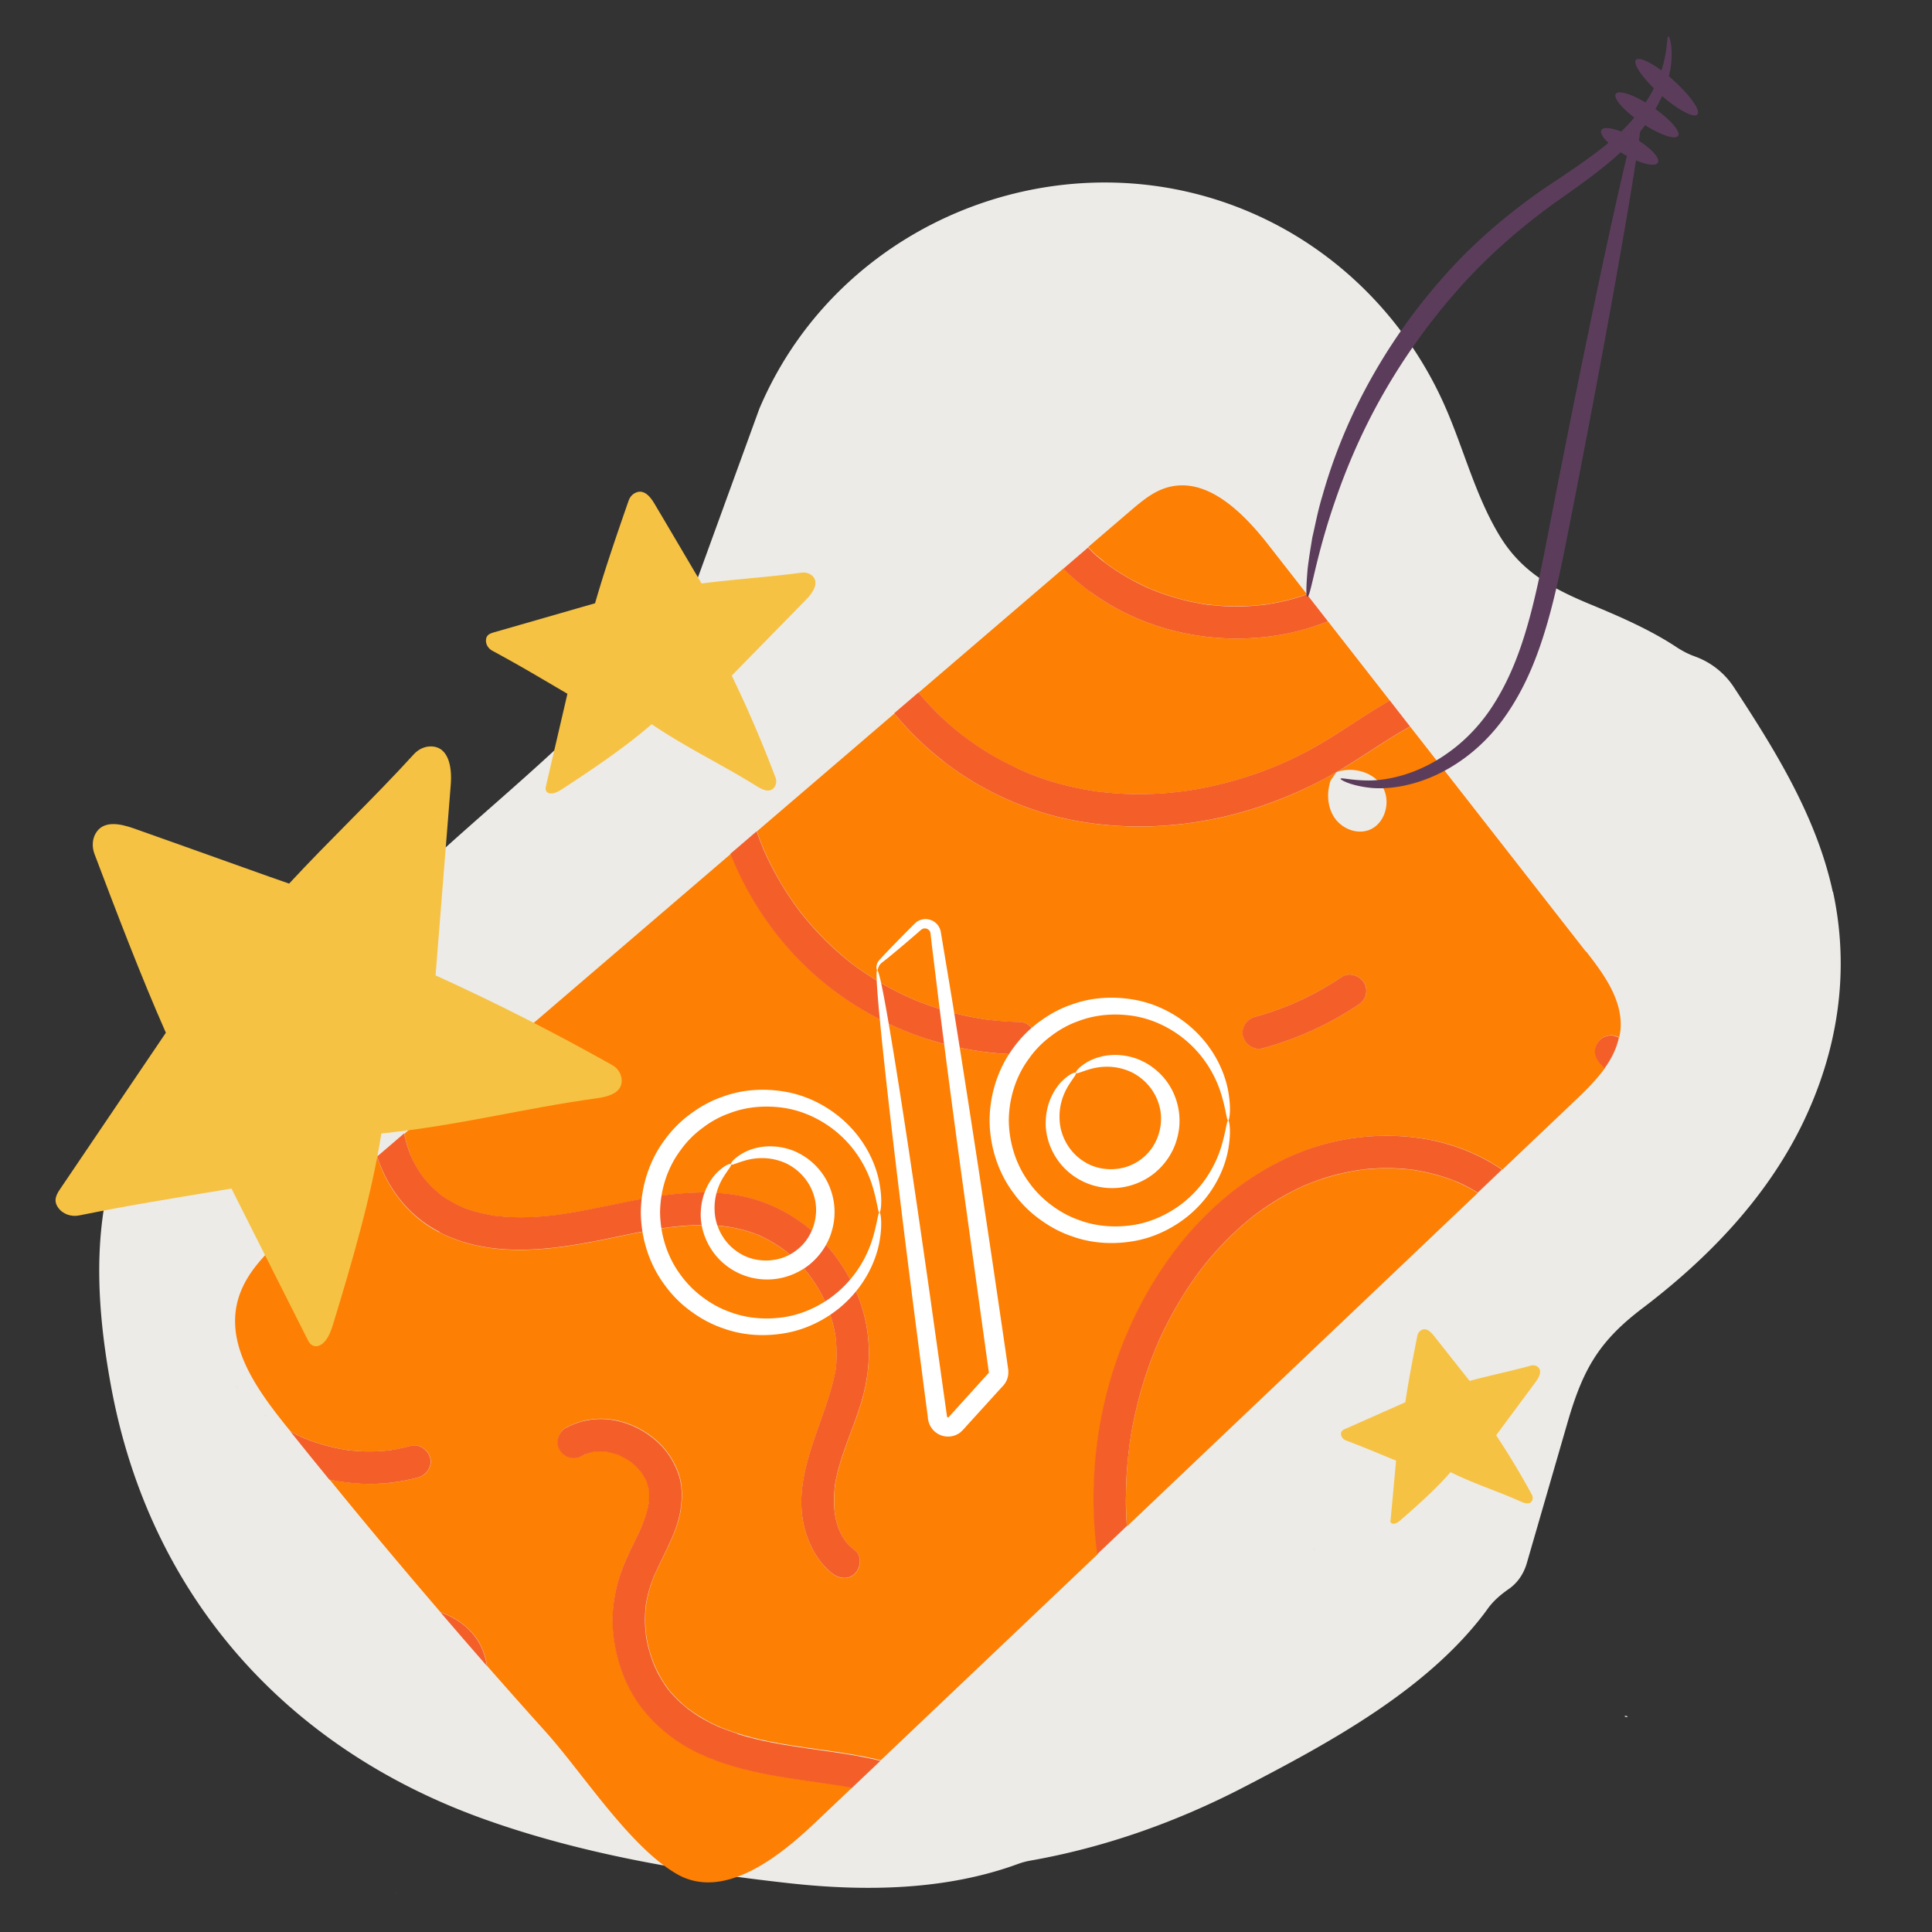 <svg xmlns="http://www.w3.org/2000/svg" viewBox="0 0 200 200"><rect x="0" y="0" width="200" height="200" fill="#333333" stroke="none"/><defs><style>.cls-2{fill:#f45f29}.cls-3{fill:#fff}.cls-4{fill:#fd7f03}.cls-5{fill:#f6c243}.cls-6{fill:#edebe8}</style></defs><path class="cls-6" d="M189.73 92.33c-1.67-7.74-5.93-14.62-10.24-21.19a8.088 8.088 0 0 0-3.97-3.16l-.21-.08c-.62-.23-1.21-.55-1.76-.91-2.66-1.76-5.76-3.12-8.8-4.38-3.95-1.63-7.2-3.36-9.48-7.1-2.49-4.08-3.69-8.85-5.58-13.21-3.68-8.51-10.31-15.55-18.68-19.6-19.63-9.51-43.87-.56-52.41 19.63l-6.27 17.23c-.18.49-.4.96-.66 1.41-7.93 13.22-21.02 21.8-31.69 32.59-.62.63-1.36 1.12-2.13 1.56h-.01c-8.42 4.77-17.09 10.04-22.59 18.24-6.01 8.95-5.63 19.94-3.76 30.12 3.97 21.64 18.07 37.48 38.61 44.83 10.11 3.62 20.96 5.46 31.6 6.64 7.87.87 16.2.74 23.64-1.98.43-.16.87-.28 1.32-.36 7.55-1.33 14.97-3.91 22.11-7.61 8.73-4.53 18.71-9.92 24.8-17.87.15-.2.3-.4.45-.61.58-.81 1.35-1.46 2.17-2.03s1.51-1.45 1.87-2.69l4.23-14.61c1.58-5.43 3.22-8.33 7.71-11.74 6.71-5.09 12.74-11.3 16.5-18.93 3.74-7.61 5.05-15.89 3.25-24.22z" id="BG_Strong"/><g id="Illustrations"><path class="cls-6" d="M132.33 37.39c-.21.35.48.4.66.56l-.16-.42c-.07.18-.31-.02-.5-.13zM168.22 177.69c-.01.15.64-.06.25.03 0-.17-.51-.05-.25-.03z"/><path class="cls-5" d="m56.49 81.49 2.25-9.67c-3.64-2.14-5.03-2.97-7.78-4.46-.42-.23-.69-.67-.65-1.14.05-.52.45-.65.82-.76 3.49-1 6.98-2.01 10.47-3.01.99-3.45 2.31-7.28 3.47-10.61.13-.38.4-.7.77-.85.86-.36 1.5.46 1.92 1.17 1.67 2.81 4.6 7.8 4.87 8.24 3.42-.44 6.94-.66 10.35-1.12.39-.05.79.05 1.09.31.78.7.08 1.76-.57 2.43-2.58 2.64-5.17 5.28-7.75 7.92 1.69 3.49 3.15 6.91 4.53 10.55.14.36.08.79-.18 1.08-.48.53-1.21.16-1.76-.18-3.63-2.27-7.09-3.87-10.88-6.42-2.7 2.36-6.16 4.69-9.16 6.65-.32.21-.66.42-1.04.5-.2.04-.43.03-.59-.09a.471.471 0 0 1-.17-.51zM143.95 157.39l.57-6.18c-2.44-1.01-3.37-1.41-5.2-2.1a.757.757 0 0 1-.5-.65c-.02-.33.22-.44.44-.54 2.07-.92 4.15-1.84 6.22-2.76.32-2.22.81-4.7 1.24-6.87.05-.25.19-.47.41-.59.5-.3.97.16 1.29.56 1.27 1.6 3.51 4.44 3.72 4.69 2.08-.57 4.24-1 6.31-1.58.24-.07.5-.04.7.1.54.37.2 1.08-.15 1.55l-4.12 5.56c1.34 2.02 2.54 4.01 3.7 6.15.12.21.12.48-.02.68-.25.37-.74.2-1.11.04-2.44-1.1-4.72-1.79-7.29-3.05-1.47 1.69-3.41 3.43-5.1 4.9-.18.16-.37.32-.6.4-.12.04-.26.06-.38 0a.305.305 0 0 1-.15-.3z"/><path class="cls-2" d="m136.64 61.05-.06.03c.05-.02.22-.09.06-.03zM148.14 74.12c-.08.03-.06.02-.01 0 .06-.03.11-.05.01 0zM151.22 73.22h.02c.02 0 .04 0 .06-.01-.02 0-.28.03-.08.01zM153.08 73.2h.11-.11zM156.18 74.47c-.05-.04-.04-.03 0 0 .03.02.05.03 0 0zM154.63 73.57s.05.03.07.04c.04.01.04.01-.07-.04zM157.88 76.19s.02.04.04.05c.04.05.05.06-.04-.05zM94.57 71.07l-.06-.07s.13.18.06.07zM41.65 111.6c-.02.13 0 .05 0-.01v.01zM41.62 116.25c.02.14 0 .05 0-.02v.02zM116.91 160.52c-.04-.29.03.29 0 0zM27.65 146.67c-.06-.04-.11-.09-.17-.14-.06-.04-.12-.08-.17-.12.11.09.23.18.34.26zM24.65 143.76c-.04-.05-.07-.11-.11-.16l-.15-.18c.09.11.18.23.26.34zM136.11 160.6c-.03-.08-.06-.16-.09-.23-.02-.06-.05-.11-.08-.17.06.13.11.27.17.4zM40.88 196.12c.02-.06.05-.11.08-.17.03-.08.06-.15.09-.23-.06.13-.11.27-.17.4z"/><path class="cls-4" d="M45.55 123.65s-.07-.05 0 0zM112.79 61.2c-.96-.71-1.87-1.5-2.72-2.34-4.99 4.28-9.99 8.56-14.98 12.84.76.92 1.57 1.79 2.44 2.61.45.43.91.84 1.39 1.23.25.21.5.41.76.61.05.03.09.07.14.1.13.1.27.2.4.3 1.02.74 2.09 1.42 3.2 2.04.54.3 1.1.58 1.66.85.3.14.61.28.91.42l.15.06c.15.06.29.12.44.18 1.18.47 2.39.86 3.61 1.17.69.18 1.39.33 2.09.46.38.07.76.13 1.13.19l.22.03h.07l.49.06a34.936 34.936 0 0 0 7.62-.01c.19-.02.38-.04.57-.07.06 0 .09-.01.11-.01.02 0 .05 0 .1-.01 1.44-.21 2.87-.49 4.28-.86 1.41-.37 2.81-.81 4.18-1.33 1.29-.49 2.37-.97 3.76-1.68 2.59-1.33 4.96-3.01 7.43-4.54.53-.33 1.08-.66 1.63-.98l-6.4-8.2c-1.69.67-3.45 1.16-5.23 1.45-6.76 1.08-13.92-.47-19.45-4.57zM47.84 124.97c.15.07.05.02 0 0zM42.5 119.6c-.03-.06-.06-.12 0 0z"/><path class="cls-4" d="m114.27 58.14.01.01h.01c.06.05.12.09.18.14.17.12.33.24.5.36.63.44 1.29.85 1.96 1.23.68.38 1.37.71 2.07 1.04.03.02.06.03.08.03h.02c.1.04.19.08.29.12.17.07.34.13.51.2.34.13.68.25 1.02.36.76.25 1.53.46 2.32.63.38.08.76.16 1.14.22.2.03.41.07.61.1h.07c.06 0 .15.02.18.02 1.51.18 3.04.2 4.56.09.37-.03.74-.07 1.11-.11h.02c.07 0 .13-.02.2-.03.2-.03.39-.06.59-.1.73-.13 1.46-.29 2.18-.49.47-.13.93-.29 1.39-.45l-3.95-5.06c-2.66-3.41-6.46-7.22-10.6-5.96-1.42.43-2.59 1.43-3.72 2.39-1.46 1.25-2.92 2.5-4.38 3.76.25.24.49.51.75.74.29.25.59.49.89.74zM150.81 122.35c-.07-.03-.16-.07-.19-.08-.12-.05-.25-.1-.38-.14-.46-.17-.93-.32-1.4-.46-.54-.15-1.08-.28-1.63-.39-.24-.05-.48-.09-.73-.13-.1-.02-.21-.03-.31-.05-.07 0-.15-.02-.18-.02-1.07-.12-2.16-.16-3.24-.12-.54.02-1.08.06-1.62.12-.13.01-.27.02-.4.05.07-.01.11-.02.14-.02-.07.01-.19.03-.23.04a24.862 24.862 0 0 0-3.96.96 22.818 22.818 0 0 0-1.62.62c-.12.05-.24.11-.37.17-.24.11-.47.22-.71.34-.93.47-1.83 1-2.7 1.57-.43.29-.86.59-1.28.9-.02.01-.08.06-.13.1-.09.07-.17.13-.25.2-.2.16-.41.33-.61.5-1.6 1.35-3.06 2.87-4.37 4.51-.03.04-.22.29-.23.3-.05.06-.1.13-.15.19-.13.18-.26.35-.39.53a37.075 37.075 0 0 0-2.52 4c-.54.98-1.03 1.99-1.49 3.02-.07.15-.13.3-.19.45-.01.02-.02.05-.03.06-.11.26-.21.52-.31.79-.2.53-.4 1.06-.58 1.59-.73 2.14-1.28 4.34-1.66 6.57-.05.28-.09.56-.13.84l-.06.42c.01-.1.02-.14.02-.16 0 .05-.03.24-.03.28-.07.56-.13 1.12-.18 1.69a48.04 48.04 0 0 0-.15 3.39c0 1.01.03 2.02.1 3.03 12.11-11.51 24.22-23.01 36.32-34.52-.46-.28-.93-.54-1.41-.78-.25-.12-.51-.24-.76-.35zM87.53 159.55c-.05-.06-.12-.14 0 0zM140.89 121.1s.03 0 0 0zM61.57 150.26s-.09 0-.1.01c0 0 .05 0 .1-.01z"/><path d="M138.92 101.12c-1.65 1.1-3.4 2.05-5.22 2.83-1.25.52-2.53.96-3.83 1.32-.85.23-1.45 1.2-1.17 2.06.28.87 1.16 1.42 2.06 1.17a33.93 33.93 0 0 0 9.85-4.49c.36-.24.65-.57.77-1 .11-.4.06-.94-.17-1.29-.47-.73-1.52-1.12-2.3-.6z" style="fill:none"/><path class="cls-6" d="m138.34 79.91-.02.02.06-.03c-.01 0-.03 0-.04.01z"/><path class="cls-4" d="m164.17 98.51-18.19-23.29c-2.32 1.28-4.47 2.81-6.73 4.19-.28.17-.58.33-.86.5 1.71-.57 3.82.01 4.74 1.56.92 1.56.21 3.94-1.52 4.49-1.27.41-2.73-.22-3.47-1.32-.74-1.1-.82-2.57-.4-3.83l.59-.87a43.455 43.455 0 0 1-7.47 3.42c-5.85 2.03-12.12 2.71-18.25 1.82-5.43-.79-10.6-3.01-14.94-6.36a31.383 31.383 0 0 1-5.09-4.95c-4.74 4.07-9.48 8.13-14.23 12.2.21.6.43 1.19.68 1.77 1.01 2.35 2.31 4.56 3.86 6.6 1.53 1.95 3.29 3.71 5.23 5.25 2.01 1.53 4.21 2.8 6.53 3.8 2.42 1 4.97 1.69 7.56 2.07 1.1.14 2.21.22 3.33.24.94.02 1.64.76 1.68 1.68.04.9-.8 1.69-1.68 1.68-3.17-.06-6.35-.57-9.37-1.54-5.3-1.7-10.16-4.72-13.95-8.8a33.213 33.213 0 0 1-6.56-10.43c-11.27 9.66-22.54 19.33-33.81 28.99.01.05.02.1.03.16a15.372 15.372 0 0 0 .65 2.11c.05.12.11.25.17.37.13.27.26.53.41.78.16.28.33.55.51.81.03.05.17.24.22.3.04.05.16.2.19.24.4.48.85.92 1.33 1.33.08.07.16.13.24.2.02.02.03.02.07.05l.4.28c.27.18.55.35.84.5.3.17.62.32.93.46.07.03.14.06.21.08.18.07.35.13.53.19.65.22 1.31.38 1.98.51.19.04.38.07.57.1.05 0 .07.01.09.02.07 0 .13.02.2.02a23.072 23.072 0 0 0 3.2.13c.71-.02 1.42-.07 2.13-.14.38-.04.76-.08 1.14-.13.07-.01.24-.03.28-.04.17-.02.34-.05.5-.08 3.42-.55 6.78-1.43 10.22-1.89 3.4-.45 7.01-.46 10.26.77 2.61.99 4.95 2.63 6.74 4.78 1.77 2.13 3.09 4.64 3.69 7.35.67 3.02.4 6.01-.54 8.95-.51 1.59-1.15 3.14-1.69 4.73-.27.79-.52 1.59-.71 2.41-.08.32-.14.65-.19.97 0 .05-.01.1-.02.15v.02c-.01.15-.03.31-.04.46-.05.67-.05 1.34 0 2.01 0 .11.08.55.02.24.03.15.05.3.08.45a7.617 7.617 0 0 0 .38 1.33c0 .02.07.16.1.23.13.26.27.52.43.76.05.08.1.15.16.23l.01.02c.1.11.19.22.29.33.21.21.43.41.67.59.72.56.58 1.79 0 2.37-.7.7-1.66.56-2.37 0-1.13-.88-1.91-2.09-2.44-3.4-2.47-6.09 1.76-11.94 2.82-17.8v-.08c0-.08.02-.15.02-.23l.03-.45c.02-.3.02-.6.02-.91 0-.33-.02-.65-.05-.98-.01-.15-.03-.3-.04-.45v-.07c0-.02 0-.04-.01-.08-.11-.65-.25-1.29-.43-1.92-.09-.31-.2-.63-.31-.93-.05-.14-.11-.28-.16-.42v-.02c-.02-.04-.04-.09-.06-.13-.27-.6-.58-1.18-.92-1.75-.17-.28-.35-.56-.54-.83-.09-.12-.18-.25-.27-.37a.445.445 0 0 1-.05-.08c-.01-.01-.03-.03-.05-.07-.41-.51-.85-1-1.32-1.46-.24-.23-.48-.45-.73-.66-.11-.1-.23-.19-.35-.29-.01 0 0 0-.02-.01l-.12-.09c-.53-.39-1.08-.74-1.66-1.05-.29-.16-.58-.3-.88-.44l-.08-.04c-.02 0-.04-.02-.08-.03-.14-.05-.28-.11-.43-.16-1.57-.56-3-.79-4.6-.84-3.47-.11-6.7.6-10.11 1.31-5.84 1.21-12.29 2.26-17.84-.58-3.24-1.66-5.36-4.52-6.45-7.8-2.86 2.45-5.71 4.9-8.57 7.34-2.55 2.19-5.25 4.61-5.96 7.9-.96 4.43 1.99 8.68 4.81 12.23.25.32.51.63.77.95.45.24.91.46 1.38.67 1.47.6 3.01 1.02 4.58 1.25 1.43.17 2.88.18 4.31.01.71-.1 1.41-.25 2.1-.44.91-.25 1.79.31 2.06 1.17.28.86-.33 1.83-1.17 2.06-1.89.53-3.89.76-5.85.67-1.14-.05-2.27-.2-3.39-.43 3.76 4.63 7.59 9.2 11.48 13.73 1.64.58 3.11 1.6 4 3.14.44.77.69 1.58.82 2.42 1.99 2.26 3.98 4.51 6 6.75 3.86 4.27 8.71 11.95 13.65 14.8 5 2.89 10.96-2.13 14.42-5.42 1.24-1.18 2.49-2.36 3.73-3.54-.33-.06-.65-.13-.98-.18-5.01-.8-10.14-1.18-14.8-3.35-2.4-1.12-4.5-2.77-6.09-4.88-1.61-2.13-2.51-4.7-2.82-7.33-.33-2.72.2-5.36 1.29-7.85.27-.62.57-1.22.86-1.83.17-.34.33-.68.49-1.02.07-.15.14-.29.2-.44.02-.04.08-.18.1-.23.25-.59.46-1.19.6-1.81.04-.18.08-.35.11-.53 0-.04.01-.07.02-.08v-.08c.02-.31.04-.63.02-.94 0-.06-.04-.3-.03-.32 0-.05-.02-.09-.02-.11-.05-.23-.12-.45-.19-.67-.01-.03-.01-.05-.02-.07v-.01c-.05-.1-.1-.21-.16-.31-.12-.22-.26-.43-.4-.64-.01-.02-.02-.03-.03-.05l-.03-.03c-.08-.09-.15-.18-.23-.26-.16-.17-.33-.33-.5-.49-.04-.04-.22-.17-.24-.2a.79.79 0 0 1-.11-.08c-.2-.13-.4-.26-.6-.37-.12-.07-.24-.13-.37-.19-.05-.03-.11-.05-.16-.07-.17-.09.13.05.13.05-.16-.12-.48-.18-.67-.23-.24-.07-.49-.13-.74-.18h-.03c-.13 0-.26-.02-.39-.03-.25-.01-.5 0-.75.01h-.05l-.3.06c-.25.06-.48.13-.72.22 0 0-.01 0-.02.01-.1.06-.21.11-.31.17-.82.46-1.8.18-2.3-.6-.48-.75-.17-1.87.6-2.3 1.05-.58 2.2-.89 3.4-.93 2.29-.07 4.6.92 6.24 2.49.88.84 1.52 1.85 1.96 2.97.49 1.26.49 2.61.3 3.92-.21 1.42-.79 2.75-1.4 4.04-.29.61-.59 1.21-.88 1.82-.15.32-.3.63-.44.95-.03.06-.04.08-.04.1 0 .02-.02.04-.04.09-.06.15-.12.3-.17.45-.22.6-.39 1.21-.52 1.83l-.09.5c0 .04-.01.08-.02.12v.01c-.02.29-.06.58-.07.87-.03.61-.01 1.21.04 1.82 0 .08.06.48.04.39.02.11.03.22.05.32a13.502 13.502 0 0 0 .73 2.6c0 .02.04.1.06.15.01.02.02.05.02.05.06.13.12.27.18.4.14.28.29.56.44.84.16.27.32.54.5.8.08.12.17.24.25.36.03.04.04.06.05.07.01.01.02.03.04.05a13.11 13.11 0 0 0 1.97 1.95c.03.02.03.03.05.04.04.03.08.06.13.09.12.09.23.17.35.25.49.34 1.01.65 1.53.94.28.15.55.29.84.42l.39.18c.04.02.08.04.12.05.59.23 1.18.45 1.79.64 4.75 1.5 9.77 1.58 14.59 2.73.07.02.14.04.21.05 7.48-7.11 14.97-14.22 22.45-21.33-1.01-7.58-.03-15.45 2.93-22.51 3.44-8.22 9.48-15.58 17.87-19.02 4.21-1.73 8.92-2.21 13.39-1.41 2.21.39 4.37 1.17 6.33 2.27.47.27.93.56 1.38.86 2.5-2.38 5.01-4.76 7.51-7.14 1.09-1.03 2.21-2.14 3.09-3.36-.17-.18-.35-.35-.51-.54-.3-.35-.47-.72-.49-1.19-.02-.45.2-.87.49-1.19.28-.31.78-.49 1.19-.49.25 0 .55.08.81.22.06-.29.12-.59.14-.9.21-2.99-1.73-5.65-3.57-8zm-22.79 4.51c-.12.43-.41.76-.77 1a34.17 34.17 0 0 1-9.85 4.49c-.91.25-1.78-.31-2.06-1.17-.28-.86.33-1.83 1.17-2.06 1.3-.36 2.58-.8 3.83-1.32 1.82-.79 3.57-1.73 5.22-2.83.78-.52 1.83-.12 2.3.6.23.36.28.89.17 1.29z"/><path class="cls-4" d="M62.74 150.26s-.09-.02-.1-.01c0 0 .05 0 .1.01zM113.59 81.95c-.06 0-.1-.01 0 0z"/><path class="cls-2" d="M97.66 78.81c4.34 3.35 9.51 5.57 14.94 6.36 6.13.89 12.4.21 18.25-1.82 2.92-1.02 5.75-2.33 8.39-3.95 2.26-1.38 4.41-2.91 6.73-4.19l-2.1-2.7c-.55.32-1.1.65-1.63.98-2.47 1.53-4.83 3.22-7.43 4.54a35.31 35.31 0 0 1-3.76 1.68c-1.37.52-2.76.96-4.18 1.33-1.41.37-2.84.65-4.28.86-.05 0-.08.01-.1.01.05 0-.07.01 0 0-.02 0-.04 0-.11.01-.19.02-.38.05-.57.07-.38.04-.76.08-1.15.11-.71.05-1.42.09-2.13.1-1.45.03-2.9-.04-4.34-.2l-.49-.06h-.07.03-.07c-.1-.01-.06 0 0 0h.04l-.22-.03c-.38-.06-.76-.12-1.13-.19-.7-.13-1.4-.28-2.09-.46-1.23-.31-2.44-.7-3.61-1.17-.15-.06-.29-.12-.44-.18.02 0 .03.01.05.02-.02 0-.25-.1-.07-.03h.02l-.15-.06c-.31-.13-.61-.27-.91-.42-.56-.27-1.11-.55-1.66-.85-1.11-.61-2.18-1.29-3.2-2.04-.14-.1-.27-.2-.4-.3-.05-.03-.09-.07-.14-.1 0 0 .02.01.02.02.15.12-.04-.03-.06-.04.01 0 .02.02.03.02-.25-.2-.51-.4-.76-.61a28.654 28.654 0 0 1-3.83-3.84l-2.52 2.16c1.5 1.82 3.2 3.49 5.09 4.95zM112.79 61.2c5.53 4.1 12.69 5.65 19.45 4.57 1.78-.28 3.54-.78 5.23-1.45-.73-.93-1.45-1.86-2.18-2.79-.46.16-.92.32-1.39.45-.72.2-1.45.36-2.18.49-.2.03-.39.07-.59.1l-.2.03c.2-.02-.27.04-.02 0h.02-.02c-.37.04-.74.08-1.11.11-1.52.12-3.04.09-4.56-.09-.02 0-.11-.01-.18-.02.07 0 .15.02.01 0-.11-.01-.08 0-.01 0h-.07c-.2-.03-.41-.06-.61-.1-.38-.07-.76-.14-1.14-.22a24.148 24.148 0 0 1-3.34-.99c-.17-.06-.34-.13-.51-.2-.1-.04-.19-.08-.29-.12h-.02c.12.05-.09-.04 0 0-.02 0-.04-.02-.08-.03-.7-.32-1.4-.66-2.07-1.04-.67-.38-1.33-.79-1.96-1.23-.17-.12-.34-.24-.5-.36-.06-.05-.12-.09-.18-.14h-.01c.16.13-.17-.12 0 0l-.01-.01c-.3-.24-.6-.48-.89-.74-.26-.23-.5-.49-.75-.74l-2.56 2.2c.85.84 1.76 1.62 2.72 2.34z"/><path class="cls-2" d="M122.49 81.93c-.07.01.05 0 0 0zM113.66 81.96h-.07.07zM119.09 60.96c-.09-.04.12.05 0 0zM125.08 62.6c.13.02.05 0-.01 0-.06 0-.09-.01.01 0zM99.7 76.17s-.02-.01-.02-.02c-.01 0-.02-.02-.03-.02.02.01.21.16.06.04zM130.93 62.59h-.02c-.25.04.22-.02.02 0zM106.18 79.95s-.03-.01-.05-.02h-.02c-.18-.07.05.02.07.03zM114.29 58.15c-.17-.12.16.13 0 0zM83.75 131.97c.07.08-.04-.06 0 0zM81.28 129.48s.04.03.06.04c-.02-.02-.16-.12-.06-.04zM78.54 127.86c.11.04-.09-.04 0 0zM85.58 135.12zM51.21 125.86h-.05c.06 0 .21.03.05 0zM47.84 124.97h-.02s.02 0 .02.01zM45.6 123.69s-.01 0-.02-.01c0 0-.02-.02-.03-.02.02.01.04.03.05.04zM57.93 125.74h-.05.05zM86.4 153.92s0-.06.01-.08c0-.14 0 .06-.01.08z"/><path class="cls-2" d="M45.49 127.56c5.55 2.84 12.01 1.79 17.84.58 3.41-.71 6.64-1.42 10.11-1.31 1.6.05 3.03.28 4.6.84.14.05.28.11.43.16.04.01.06.02.08.03-.09-.04.11.04 0 0 .02 0 .04.02.08.04.3.14.59.28.88.44.58.31 1.13.66 1.66 1.05l.12.09c-.1-.08.04.03.06.04-.02-.01-.04-.03-.06-.04l.02.01.35.29c.25.21.49.43.73.66.47.46.91.95 1.32 1.46.02.03.04.05.05.07-.04-.06.07.08 0 0 0 .01.02.04.05.08.09.12.18.25.27.37a16.186 16.186 0 0 1 1.46 2.58c.02.04.04.09.06.13-.04-.11.02.05.03.08-.01-.03-.02-.05-.03-.08v.02c.06.14.11.28.16.42.11.31.22.62.31.93.19.63.33 1.27.43 1.92 0 .04.01.06.01.08-.01-.14.02.12 0 0v.07c.02.15.03.3.04.45.03.33.04.65.05.98 0 .3 0 .6-.02.91 0 .15-.02.3-.03.45 0 .08-.02.15-.02.23v.07c.03-.13-.01.17 0 0v.01c-1.05 5.86-5.28 11.7-2.82 17.8.53 1.31 1.31 2.52 2.44 3.4.71.56 1.68.7 2.37 0 .58-.58.72-1.81 0-2.37-.24-.18-.46-.38-.67-.59-.1-.11-.2-.22-.29-.33l-.01-.02v.01s-.02-.02-.02-.03c-.12-.14-.05-.06 0 0l.02.02c-.05-.08-.11-.15-.16-.23-.16-.24-.3-.5-.43-.76-.03-.07-.09-.22-.1-.23l.03.09c-.03-.09-.04-.1-.03-.09a7.617 7.617 0 0 1-.38-1.33c-.03-.15-.05-.3-.08-.45.06.32-.01-.13-.02-.24-.06-.67-.06-1.34 0-2.01.01-.15.03-.31.04-.46v-.02c0 .03 0 .06-.01.08 0-.03.02-.22.01-.08 0-.05.01-.1.02-.15.05-.33.12-.65.19-.97.19-.81.44-1.62.71-2.41.54-1.58 1.18-3.13 1.69-4.73.94-2.93 1.21-5.93.54-8.95-.6-2.71-1.92-5.22-3.69-7.35a16.223 16.223 0 0 0-6.74-4.78c-3.25-1.23-6.86-1.22-10.26-.77-3.44.46-6.8 1.34-10.22 1.89-.17.03-.34.05-.5.08-.04 0-.21.03-.28.04h.05c-.1.01-.1.01-.05 0-.38.05-.76.09-1.14.13-.71.07-1.42.12-2.13.14a23.072 23.072 0 0 1-3.2-.13c-.07 0-.13-.02-.2-.02.16.03.02 0-.05 0h.05c-.03 0-.04 0-.09-.02-.19-.03-.38-.06-.57-.1-.67-.13-1.33-.29-1.98-.51-.18-.06-.36-.12-.53-.19-.07-.03-.14-.05-.21-.08.05.02.16.07 0 0 0 0-.02 0-.02-.01h.02c-.32-.14-.63-.29-.93-.46-.29-.16-.57-.32-.84-.5-.14-.09-.27-.19-.4-.28-.04-.03-.05-.03-.07-.05 0 0 .01 0 .02.01-.01-.01-.03-.02-.05-.04-.07-.05-.04-.03 0 0 0 0 .02.02.03.02-.08-.06-.16-.13-.24-.2-.48-.4-.92-.85-1.33-1.33-.03-.04-.15-.19-.19-.24.02.03.03.04 0 0s-.02-.03 0 0c-.05-.07-.18-.26-.22-.3-.18-.26-.35-.54-.51-.81-.15-.26-.28-.52-.41-.78-.06-.12-.11-.24-.17-.37v.02l-.02-.06c-.05-.13-.02-.06 0 0 0 .01.01.02.01.03-.04-.11-.08-.21-.12-.32-.22-.59-.39-1.19-.53-1.79-.01-.05-.02-.1-.03-.16-.93.8-1.86 1.6-2.79 2.39 1.09 3.28 3.21 6.14 6.45 7.8z"/><path class="cls-2" d="M43.82 121.91s.02.02 0 0-.03-.03 0 0zM86.51 138.5c.02.12-.01-.14 0 0zM42.52 119.66v-.02c0-.01-.01-.02-.01-.03.01.03.02.05.02.06zM87.55 159.58v-.01s0-.01-.02-.02c0 .01.02.02.02.03zM86.89 158.44l-.03-.09.03.09zM86.53 141.66c-.01.17.03-.13 0 0zM119.65 139.57s.02-.05.03-.07c.03-.08.07-.16-.03.07z"/><path class="cls-2" d="M116.56 154.96c0-1.13.05-2.26.15-3.39.05-.56.11-1.13.18-1.69 0-.04.03-.23.03-.28 0-.01 0-.01 0 0 0 .02 0 .06-.02.16l.06-.42c.04-.28.09-.56.13-.84.38-2.23.93-4.43 1.66-6.57.18-.53.38-1.07.58-1.59.1-.26.21-.53.31-.79 0-.01.02-.04.03-.06-.01.02-.02.05-.03.07.1-.24.07-.15.03-.07.06-.15.13-.3.19-.45.45-1.03.95-2.03 1.49-3.02.5-.92 1.05-1.82 1.62-2.7.29-.44.59-.87.9-1.3.13-.18.26-.35.39-.53.05-.07.1-.13.15-.19 0 0 .02-.02.09-.12l-.09.12c0-.01.2-.25.23-.3 1.31-1.64 2.77-3.16 4.37-4.51.2-.17.4-.33.61-.5.08-.07.17-.13.25-.2-.09.07-.16.12.05-.04-.02.01-.04.03-.05.04.05-.04.11-.08.13-.1.42-.31.84-.61 1.28-.9.87-.58 1.77-1.1 2.7-1.57.23-.12.47-.23.71-.34.12-.06.24-.11.37-.17.02-.01.1-.04.17-.07-.02 0-.05.02-.07.03.23-.1.17-.07.07-.03.48-.2.96-.38 1.45-.55 1.03-.35 2.09-.62 3.16-.82.27-.05.54-.1.8-.14.04 0 .16-.03.23-.04h.02c.03 0 .03 0 0 0h-.02c-.03 0-.07.01-.14.02.13-.02.27-.03.4-.05a22.058 22.058 0 0 1 5.04.02c-.03 0-.06 0-.09-.01.27.03.2.03.09.01.1.01.21.03.31.05.24.04.49.08.73.13.55.11 1.09.24 1.63.39.47.14.94.29 1.4.46.13.05.25.09.38.14.03.01.12.05.19.08-.03-.01-.06-.03-.09-.04.21.09.18.08.09.04.26.11.51.23.76.35.48.24.95.5 1.41.78l2.5-2.38c-.45-.3-.91-.6-1.38-.86-1.96-1.1-4.12-1.87-6.33-2.27-4.48-.8-9.18-.31-13.39 1.41-8.39 3.44-14.43 10.8-17.87 19.02-2.95 7.06-3.94 14.92-2.93 22.51 1.02-.97 2.05-1.94 3.07-2.92-.07-1.01-.11-2.02-.1-3.03zM116.92 149.61s0-.01 0 0z"/><path class="cls-2" d="m124.41 131.31.09-.12c-.07.1-.09.12-.09.12zM150.72 122.31s.06.03.09.04c.08.04.12.05-.09-.04zM140.87 121.11h.02-.02zM129.88 125.8s.04-.03.05-.04c-.21.16-.14.11-.05.04zM146.09 121.09s.06 0 .09.01c.11.01.18.02-.09-.01zM135.16 122.68s.05-.02.07-.03c.1-.04.16-.07-.07.03zM88.28 99.82c-.06-.04-.11-.09-.17-.14-.06-.04-.12-.08-.17-.12.11.09.23.18.34.26zM79.1 88.03c-.03-.07-.05-.13-.08-.2s-.06-.13-.09-.2c.06.13.11.27.17.4zM83 94.6c-.04-.06-.08-.11-.12-.17-.05-.06-.1-.11-.14-.17.09.11.17.23.26.34z"/><path class="cls-2" d="M96.15 107.61c3.02.97 6.2 1.49 9.37 1.54.88.02 1.72-.78 1.68-1.68-.04-.92-.74-1.66-1.68-1.68-1.11-.02-2.22-.11-3.33-.24.07 0 .13.03.2.03l-.45-.06.24.03c-2.6-.37-5.14-1.07-7.56-2.07.07.03.14.07.21.1-.13-.06-.27-.11-.4-.17.06.03.13.05.19.07-2.32-1-4.52-2.27-6.53-3.8.06.04.11.09.17.14-.11-.09-.23-.18-.34-.26.06.04.12.08.17.12a30.93 30.93 0 0 1-5.23-5.25c.04.06.08.11.12.17-.09-.11-.17-.23-.26-.34.04.06.09.11.14.17a31.852 31.852 0 0 1-3.86-6.6c.03.07.05.13.08.2-.06-.13-.11-.27-.17-.4.03.07.06.13.09.2-.24-.59-.47-1.18-.68-1.77-.9.77-1.8 1.55-2.71 2.32 1.51 3.84 3.75 7.4 6.56 10.43 3.79 4.08 8.65 7.1 13.95 8.8z"/><path class="cls-2" d="M94.85 103.58c-.07-.03-.14-.07-.21-.1-.06-.03-.13-.05-.19-.07.13.06.27.11.4.17zM102.4 105.58c-.07 0-.13-.02-.2-.03-.08-.01-.16-.01-.24-.03l.45.06zM130.76 108.51a33.93 33.93 0 0 0 9.85-4.49c.36-.24.65-.57.77-1 .11-.4.06-.94-.17-1.29-.47-.73-1.52-1.12-2.3-.6-1.65 1.1-3.4 2.05-5.22 2.83.05-.02.11-.04.17-.06-.13.06-.27.11-.4.17.08-.03.16-.07.23-.11-1.25.52-2.53.96-3.83 1.32-.85.23-1.45 1.2-1.17 2.06.28.87 1.16 1.42 2.06 1.17z"/><path class="cls-2" d="M133.86 103.9c-.05.02-.11.04-.17.06-.08.03-.16.07-.23.11.13-.06.27-.11.4-.17zM165.59 107.68c-.29.32-.51.74-.49 1.19.02.47.19.83.49 1.19.16.19.34.36.51.54.71-.98 1.24-2.04 1.49-3.19-.26-.13-.56-.22-.81-.22-.41 0-.9.18-1.19.49zM31.66 148.95c-.07-.03-.13-.06-.2-.09s-.13-.05-.2-.08c.13.06.27.11.4.17zM36.26 150.15c-.07-.01-.15-.03-.22-.04-.08 0-.15-.01-.23-.02l.45.06zM40.56 150.1c-.07 0-.14.01-.21.02-.08.01-.15.03-.23.04l.45-.06z"/><path class="cls-2" d="M43.34 152.92c.85-.24 1.45-1.2 1.17-2.06-.28-.86-1.16-1.43-2.06-1.17-.69.19-1.39.33-2.1.44.07 0 .14-.01.21-.02l-.45.06c.08-.01.15-.03.23-.04-1.43.17-2.88.16-4.31-.01.07.01.15.03.22.04l-.45-.06c.07.01.15.01.23.02-1.57-.23-3.11-.65-4.58-1.25.07.03.13.06.2.09-.13-.06-.27-.11-.4-.17.07.03.13.05.2.08-.47-.2-.93-.43-1.38-.67 1.33 1.67 2.67 3.32 4.02 4.97 1.12.23 2.25.38 3.39.43 1.96.08 3.96-.15 5.85-.67zM67.67 163.18c.02-.06-.02.04 0 0zM66.82 166.27s.01-.07.02-.1c.01-.15-.01.08-.02.1zM66.85 169.26s-.01-.07-.02-.11c0 .06.01.09.02.11zM60.56 150.53c.2-.11-.27.09 0 0zM74.63 178.86s-.05-.02-.08-.03c-.15-.06.05.02.08.03zM61.57 150.26h.07c.12-.03.02 0-.07 0zM67.68 172.31c.03.08.03.06 0 .02-.03-.06-.06-.14 0-.02zM69.14 174.84c-.09-.11.05.08 0 0zM71.19 176.89s-.03-.02-.05-.04c.05.04.18.15.05.04zM62.74 150.26h.06c.12 0 .03 0-.06-.01zM66.44 157.94s-.01.03-.02.05c.04-.1.04-.09.02-.05zM67.18 155.52c0 .12.03-.11 0 0z"/><path class="cls-2" d="M76.35 179.47c-.61-.19-1.19-.42-1.79-.64.03.01.05.02.08.03-.02 0-.22-.09-.08-.03-.04-.02-.08-.04-.12-.05l-.39-.18c-.28-.13-.56-.27-.84-.42-.53-.28-1.04-.59-1.53-.94-.12-.08-.24-.17-.35-.25-.04-.03-.08-.06-.13-.09.14.11 0 0-.05-.04.02.01.03.02.05.04-.02-.01-.02-.02-.05-.04-.24-.2-.48-.41-.72-.62-.45-.42-.86-.86-1.25-1.33-.02-.02-.03-.04-.04-.05.05.08-.09-.11 0 0 0-.01-.02-.04-.05-.07-.08-.12-.17-.24-.25-.36-.18-.26-.34-.53-.5-.8-.16-.27-.31-.55-.44-.84-.06-.13-.12-.26-.18-.4 0 0-.01-.03-.02-.05.02.05.03.07 0-.02-.05-.13-.02-.05 0 .02-.02-.05-.05-.14-.06-.15-.22-.57-.4-1.15-.55-1.74-.07-.28-.13-.57-.18-.86-.02-.11-.04-.22-.05-.32 0-.02 0-.05-.02-.11 0 .04.01.07.02.11.02.09-.03-.3-.04-.39-.05-.6-.07-1.21-.04-1.82.01-.29.05-.58.07-.87v-.01c0 .03-.01.07-.02.1 0-.02.03-.25.02-.1 0-.04.01-.08.02-.12l.09-.5c.13-.62.3-1.24.52-1.83.05-.15.11-.3.17-.45.02-.05.03-.08.04-.09-.02.04.02-.06 0 0 0-.01.02-.04.04-.1.14-.32.29-.64.44-.95.29-.61.59-1.21.88-1.82.61-1.29 1.19-2.62 1.4-4.04.2-1.31.19-2.67-.3-3.92-.44-1.12-1.08-2.14-1.96-2.97-1.65-1.57-3.95-2.56-6.24-2.49-1.2.04-2.35.35-3.4.93-.77.43-1.09 1.55-.6 2.3.5.78 1.47 1.06 2.3.6.1-.06.21-.11.31-.17.01 0 .02 0 .02-.01-.27.09.2-.11 0 0 .24-.08.48-.16.72-.22l.3-.06h-.03c-.05 0-.1.02-.1.01 0 0 .05-.01.1-.01.09-.02.19-.04.07 0h-.04.05c.25-.01.5-.02.75-.01.13 0 .26.03.39.03h-.04c-.05 0-.11 0-.1-.01.01 0 .06 0 .1.01.09 0 .18.01.06.01h-.02.03c.25.05.5.1.74.18.19.06.51.11.67.23 0 0-.3-.14-.13-.05.05.03.11.05.16.07.12.06.25.12.37.19.21.11.41.24.6.37.02.01.07.05.11.08l.05.03c.12.09.04.03-.05-.03.03.02.2.16.24.2.18.15.35.32.5.49.08.09.15.18.23.26l.03.03c-.12-.19.1.1 0 0 0 .01.02.02.03.05.14.21.28.42.4.64.05.1.1.21.16.31v.01c-.06-.2.09.18 0 0 0 .02.01.04.02.07.07.22.14.44.19.67 0 .02.01.06.02.11 0 0 0 .01.02.07.04.18 0 .04-.02-.07 0 .02.03.26.03.32.01.31 0 .63-.02.94v.08c.03-.11 0 .12 0 0 0 .02 0 .05-.02.08-.03.18-.07.35-.11.53-.15.62-.36 1.22-.6 1.81.02-.04.02-.05-.02.05 0-.02.01-.03.02-.05-.03.06-.08.19-.1.23-.07.15-.13.29-.2.44-.16.34-.33.68-.49 1.02-.3.6-.59 1.21-.86 1.83-1.09 2.49-1.61 5.13-1.29 7.85.32 2.63 1.22 5.2 2.82 7.33 1.6 2.11 3.69 3.76 6.09 4.88 4.67 2.17 9.79 2.55 14.8 3.35.33.05.66.12.98.18l2.95-2.8c-.07-.02-.14-.04-.21-.05-4.82-1.15-9.84-1.23-14.59-2.73z"/><path class="cls-2" d="M67.19 154.25c-.01-.06-.02-.08-.02-.07.02.12.05.26.02.07zM65.39 151.38c-.05-.04-.06-.04-.05-.03.09.06.17.12.05.03zM66.35 152.33c.1.1-.12-.19 0 0zM66.94 153.33c.09.18-.06-.2 0 0zM45.58 166.89c1.6 1.86 3.2 3.72 4.82 5.57-.13-.84-.38-1.66-.82-2.42-.9-1.55-2.36-2.56-4-3.14z"/><path d="M173.21 8.28c-.15-.13-.3-.26-.45-.38.11-.45.19-.87.23-1.26.19-1.89-.17-2.89-.28-2.87-.16.01-.07 1.03-.49 2.73-.06.25-.14.52-.23.79-1.27-.93-2.35-1.4-2.63-1.09-.32.36.49 1.6 1.85 2.94-.24.48-.53.97-.86 1.47-1.5-.89-2.81-1.29-3.08-.89-.26.39.57 1.42 1.91 2.45-.19.22-.38.45-.59.67-.24.26-.5.52-.76.78-1.03-.4-1.86-.49-2.05-.16-.16.28.14.78.73 1.33-1.91 1.58-4.25 3.11-6.8 4.82-3.56 2.48-7.28 5.57-10.57 9.38a59.67 59.67 0 0 0-7.99 11.65 55.525 55.525 0 0 0-4.26 10.7c-.48 1.57-.74 3.03-1.04 4.3-.21 1.28-.39 2.39-.49 3.3-.15 1.82-.17 2.83-.03 2.85.36.05.8-3.96 2.91-10.02 1.04-3.03 2.49-6.56 4.53-10.25 2.04-3.69 4.66-7.54 7.86-11.2 3.18-3.68 6.72-6.7 10.13-9.19 2.56-1.81 5.03-3.53 7.01-5.37.14.09.28.18.42.26.08.04.15.08.23.12-.44 1.82-.95 4.05-1.52 6.64-1.63 7.41-3.75 17.66-5.97 29.02-1.13 5.68-2.03 11.12-3.7 15.71-.83 2.3-1.87 4.37-3.09 6.13-1.22 1.74-2.66 3.16-4.14 4.22-2.96 2.16-5.96 2.86-7.99 2.93-2.06.04-3.19-.34-3.24-.17-.04.09 1.03.73 3.23.95 2.17.18 5.5-.36 8.81-2.54 1.65-1.07 3.28-2.55 4.68-4.42 1.38-1.86 2.55-4.05 3.47-6.45 1.86-4.82 2.81-10.31 3.94-15.96 2.22-11.36 4.12-21.67 5.4-29.15.43-2.49.78-4.66 1.06-6.45 1.13.48 2.05.6 2.26.24.25-.43-.61-1.4-1.96-2.27.05-.34.09-.66.13-.95.18-.22.35-.44.51-.66 1.64 1.03 3.13 1.53 3.41 1.1.29-.43-.75-1.63-2.34-2.77.26-.46.49-.91.69-1.35 1.69 1.46 3.3 2.31 3.65 1.91.37-.41-.76-2.01-2.52-3.57z" style="fill:#5b3d5b"/><path class="cls-3" d="M91.05 125.51c.1 0 .34-1.06 0-2.99-.33-1.88-1.45-4.73-4.26-6.99-1.39-1.11-3.17-2.06-5.26-2.47-2.07-.4-4.43-.37-6.69.46-1.14.38-2.24.97-3.25 1.71a12.05 12.05 0 0 0-2.73 2.7c-1.59 2.09-2.5 4.8-2.52 7.58.02 2.78.93 5.49 2.52 7.58.77 1.06 1.7 1.97 2.73 2.7 1.01.74 2.12 1.33 3.25 1.71 2.27.83 4.62.86 6.69.46 2.09-.41 3.87-1.37 5.26-2.47 2.81-2.27 3.93-5.11 4.26-6.99.34-1.93.09-3 0-2.99-.17 0-.21 1.05-.75 2.8-.53 1.71-1.77 4.19-4.36 6.06-1.29.91-2.88 1.68-4.71 1.97-1.81.28-3.84.19-5.76-.56-.97-.35-1.89-.86-2.75-1.51-.86-.64-1.64-1.42-2.29-2.33-1.33-1.79-2.07-4.07-2.1-6.42.02-2.36.77-4.64 2.1-6.42.64-.91 1.42-1.69 2.29-2.33.85-.65 1.78-1.17 2.75-1.51 1.92-.75 3.95-.84 5.76-.56 1.82.29 3.42 1.05 4.71 1.97 2.6 1.87 3.83 4.35 4.36 6.06.54 1.74.57 2.8.75 2.8zM127.15 115.98c.1 0 .34-1.06 0-2.99-.33-1.88-1.45-4.73-4.26-6.99-1.39-1.11-3.17-2.06-5.26-2.47-2.07-.4-4.43-.37-6.69.46-1.14.38-2.24.97-3.25 1.71a12.05 12.05 0 0 0-2.73 2.7c-1.59 2.09-2.5 4.8-2.52 7.58.02 2.78.93 5.49 2.52 7.58.77 1.06 1.7 1.97 2.73 2.7 1.01.74 2.12 1.33 3.25 1.71 2.27.83 4.62.86 6.69.46 2.09-.41 3.87-1.37 5.26-2.47 2.81-2.27 3.93-5.11 4.26-6.99.34-1.93.09-3 0-2.99-.17 0-.21 1.05-.75 2.8-.53 1.71-1.77 4.19-4.36 6.06-1.29.91-2.88 1.68-4.71 1.97-1.81.28-3.84.19-5.76-.56-.97-.35-1.89-.86-2.75-1.51-.86-.64-1.64-1.42-2.29-2.33-1.33-1.79-2.07-4.07-2.1-6.42.02-2.36.77-4.64 2.1-6.42.64-.91 1.42-1.69 2.29-2.33.85-.65 1.78-1.17 2.75-1.51 1.92-.75 3.95-.84 5.76-.56 1.82.29 3.42 1.05 4.71 1.97 2.6 1.87 3.83 4.35 4.36 6.06.54 1.74.57 2.8.75 2.8z"/><path class="cls-3" d="M75.65 120.52c-.07-.1-.62.09-1.37.81-.73.71-1.63 2.09-1.73 4.04-.13 1.91.76 4.4 2.99 5.9a6.87 6.87 0 0 0 3.92 1.18c1.45 0 2.95-.5 4.18-1.42 1.22-.94 2.1-2.25 2.48-3.64.41-1.39.34-2.84-.08-4.09-.83-2.55-3-4.08-4.87-4.47-1.91-.43-3.48.07-4.35.59-.9.53-1.22 1.02-1.15 1.11.09.13.57-.14 1.45-.39.86-.25 2.2-.44 3.67.06 1.44.46 2.96 1.76 3.49 3.65.56 1.85-.05 4.25-1.85 5.59-1.77 1.37-4.25 1.32-5.88.28-1.68-1.02-2.52-2.83-2.57-4.35-.09-1.55.45-2.79.93-3.55.48-.78.86-1.17.76-1.3zM90.82 100.45c.09.01 0-.46.54-.85.59-.45 1.43-1.15 2.5-2.06.27-.23.55-.47.84-.72l.45-.39c.07-.06.17-.15.22-.19a.59.59 0 0 1 .96.42c.03.24.06.48.08.73.24 1.98.52 4.23.82 6.72.63 4.98 1.4 10.9 2.3 17.47.87 6.31 1.83 13.24 2.84 20.52-1.28 1.41-2.54 2.81-3.79 4.19l-.38.42s-.03.02-.05.02c-.05 0-.1-.03-.11-.06-.12-.83-.23-1.66-.35-2.48-.5-3.57-.99-7.02-1.45-10.31-.94-6.57-1.8-12.48-2.56-17.44-.76-4.96-1.41-8.97-1.9-11.73s-.83-4.28-.97-4.27c-.14.02-.06 1.57.2 4.37s.69 6.83 1.27 11.82c.58 4.98 1.3 10.91 2.14 17.49.42 3.29.87 6.74 1.33 10.32l.18 1.35.09.68.04.34v.09l.04.16a2.085 2.085 0 0 0 2.15 1.65c.44-.02.89-.19 1.22-.48.07-.07.17-.16.22-.21l.12-.13.23-.26c1.26-1.38 2.53-2.79 3.83-4.21.3-.34.49-.79.51-1.25v-.34l-.03-.2-.05-.35-.2-1.41c-.14-.94-.27-1.86-.41-2.79-.27-1.84-.54-3.66-.8-5.45-.53-3.57-1.05-7.01-1.54-10.29-1-6.56-1.92-12.46-2.72-17.41a3254.397 3254.397 0 0 0-1.23-7.4c-.04-.32-.21-.68-.46-.92-.49-.49-1.23-.59-1.79-.32-.14.06-.27.15-.38.25-.11.1-.16.15-.24.23l-.42.42c-.27.28-.54.54-.78.79-.99 1-1.74 1.79-2.24 2.34-.3.29-.38.65-.36.85.01.21.07.3.1.3zM111.36 111.06c-.07-.1-.62.09-1.37.81-.73.71-1.63 2.09-1.73 4.04-.13 1.91.76 4.4 2.99 5.9a6.87 6.87 0 0 0 3.92 1.18c1.45 0 2.95-.5 4.18-1.42 1.22-.94 2.1-2.25 2.48-3.64.41-1.39.34-2.84-.08-4.09-.83-2.55-3-4.08-4.87-4.47-1.91-.43-3.48.07-4.35.59-.9.53-1.22 1.02-1.15 1.11.09.13.57-.14 1.45-.39.86-.25 2.2-.44 3.67.06 1.44.46 2.96 1.76 3.49 3.66.56 1.85-.05 4.25-1.85 5.59-1.77 1.37-4.25 1.32-5.88.28-1.68-1.02-2.52-2.83-2.57-4.35-.09-1.55.45-2.79.92-3.55.48-.78.86-1.17.76-1.3z"/><path class="cls-5" d="m31.94 138.87-7.98-15.83c-7.44 1.24-10.29 1.68-15.76 2.78-.83.17-1.71-.13-2.19-.82-.54-.77-.13-1.41.26-1.98 3.63-5.37 7.27-10.74 10.9-16.11-2.59-5.86-5.16-12.61-7.39-18.51-.25-.67-.25-1.42.08-2.05.77-1.48 2.58-1.09 3.97-.6 5.5 1.94 15.22 5.44 16.1 5.72 4.18-4.52 8.77-8.84 12.9-13.38.47-.52 1.14-.85 1.84-.82 1.86.07 2.13 2.32 1.99 3.99-.52 6.57-1.04 13.14-1.57 19.71 6.3 2.86 12.22 5.88 18.28 9.28.61.34 1.01.98.99 1.68-.05 1.27-1.48 1.61-2.62 1.77-7.58 1.04-14.14 2.8-22.26 3.64-.99 6.32-3.08 13.47-4.95 19.59-.2.66-.42 1.34-.85 1.87-.23.28-.55.53-.91.56-.35.03-.67-.19-.82-.5z"/></g></svg>